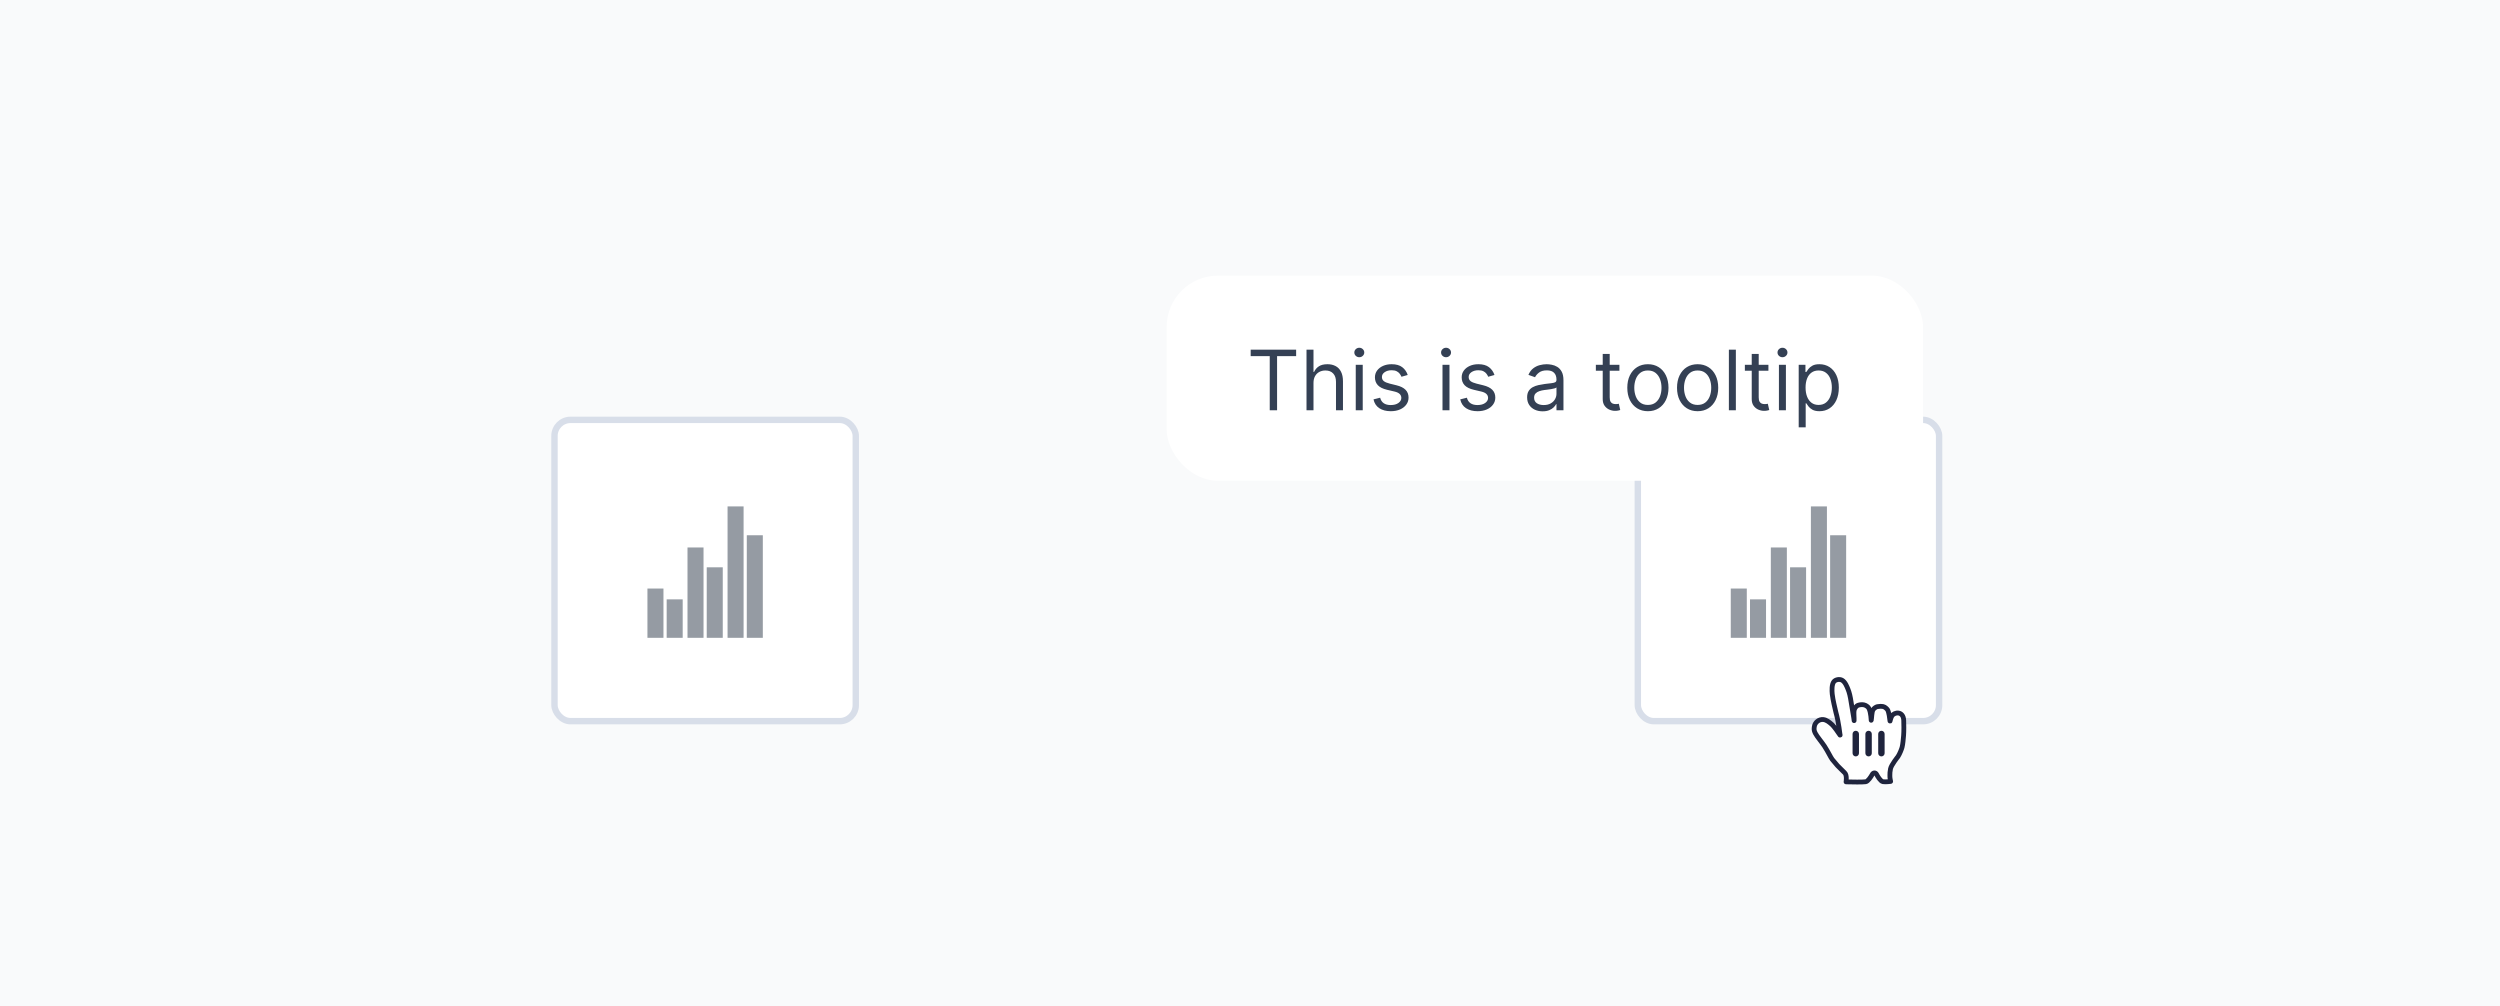 <svg width="390" height="157" viewBox="0 0 390 157" fill="none" xmlns="http://www.w3.org/2000/svg">
<rect width="390" height="157" fill="#F9FAFB"/>
<rect x="86.5" y="65.5" width="47" height="47" rx="2.5" fill="white"/>
<path d="M104 99.5V93.5H106.5V99.5H104ZM110.25 99.5V88.5H112.75V99.5H110.25ZM116.5 99.5V83.5H119V99.5H116.5Z" fill="#959BA3"/>
<path d="M101 99.5V91.812H103.5V99.5H101ZM107.25 99.5V85.406H109.75V99.5H107.25ZM113.5 99.5V79H116V99.5H113.5Z" fill="#959BA3"/>
<rect x="86.5" y="65.5" width="47" height="47" rx="2.5" stroke="#D8DEE9"/>
<rect x="255.5" y="65.5" width="47" height="47" rx="2.5" fill="white"/>
<path d="M273 99.5V93.5H275.5V99.5H273ZM279.25 99.5V88.5H281.75V99.5H279.25ZM285.5 99.5V83.5H288V99.5H285.5Z" fill="#959BA3"/>
<path d="M270 99.5V91.812H272.5V99.5H270ZM276.25 99.5V85.406H278.75V99.5H276.25ZM282.5 99.5V79H285V99.5H282.5Z" fill="#959BA3"/>
<rect x="255.5" y="65.5" width="47" height="47" rx="2.5" stroke="#D8DEE9"/>
<g filter="url(#filter0_dd_851_11964)">
<rect x="182" y="27" width="118" height="32" rx="8" fill="white"/>
<path d="M195.106 39.561V38.545H202.197V39.561H199.224V48H198.079V39.561H195.106ZM204.905 43.734V48H203.816V38.545H204.905V42.017H204.998C205.164 41.651 205.413 41.36 205.746 41.145C206.081 40.926 206.527 40.817 207.084 40.817C207.568 40.817 207.991 40.914 208.354 41.108C208.717 41.298 208.999 41.592 209.199 41.989C209.402 42.383 209.504 42.885 209.504 43.494V48H208.414V43.568C208.414 43.005 208.268 42.569 207.975 42.262C207.686 41.951 207.285 41.795 206.771 41.795C206.414 41.795 206.093 41.871 205.81 42.022C205.53 42.172 205.309 42.392 205.146 42.682C204.986 42.971 204.905 43.322 204.905 43.734ZM211.497 48V40.909H212.586V48H211.497ZM212.051 39.727C211.838 39.727 211.655 39.655 211.501 39.51C211.35 39.366 211.275 39.192 211.275 38.989C211.275 38.785 211.35 38.612 211.501 38.467C211.655 38.322 211.838 38.25 212.051 38.25C212.263 38.25 212.445 38.322 212.595 38.467C212.749 38.612 212.826 38.785 212.826 38.989C212.826 39.192 212.749 39.366 212.595 39.51C212.445 39.655 212.263 39.727 212.051 39.727ZM219.604 42.497L218.626 42.774C218.564 42.611 218.473 42.453 218.353 42.299C218.236 42.142 218.076 42.012 217.873 41.911C217.67 41.809 217.41 41.758 217.093 41.758C216.659 41.758 216.297 41.858 216.008 42.059C215.722 42.256 215.579 42.506 215.579 42.811C215.579 43.082 215.677 43.296 215.874 43.453C216.071 43.61 216.379 43.74 216.798 43.845L217.85 44.104C218.484 44.258 218.957 44.493 219.267 44.81C219.578 45.124 219.734 45.529 219.734 46.024C219.734 46.43 219.617 46.794 219.383 47.114C219.152 47.434 218.829 47.686 218.413 47.871C217.998 48.055 217.515 48.148 216.964 48.148C216.24 48.148 215.642 47.991 215.168 47.677C214.694 47.363 214.394 46.904 214.268 46.301L215.302 46.043C215.4 46.424 215.586 46.711 215.86 46.901C216.137 47.092 216.499 47.188 216.945 47.188C217.453 47.188 217.856 47.08 218.155 46.864C218.456 46.646 218.607 46.384 218.607 46.08C218.607 45.833 218.521 45.627 218.349 45.461C218.176 45.292 217.912 45.166 217.555 45.082L216.373 44.805C215.723 44.651 215.246 44.413 214.942 44.09C214.64 43.764 214.489 43.356 214.489 42.867C214.489 42.466 214.602 42.112 214.826 41.805C215.054 41.497 215.363 41.255 215.754 41.08C216.148 40.904 216.594 40.817 217.093 40.817C217.795 40.817 218.346 40.971 218.746 41.278C219.149 41.586 219.435 41.992 219.604 42.497ZM225.03 48V40.909H226.119V48H225.03ZM225.584 39.727C225.371 39.727 225.188 39.655 225.034 39.51C224.884 39.366 224.808 39.192 224.808 38.989C224.808 38.785 224.884 38.612 225.034 38.467C225.188 38.322 225.371 38.25 225.584 38.25C225.796 38.25 225.978 38.322 226.129 38.467C226.282 38.612 226.359 38.785 226.359 38.989C226.359 39.192 226.282 39.366 226.129 39.51C225.978 39.655 225.796 39.727 225.584 39.727ZM233.138 42.497L232.159 42.774C232.097 42.611 232.007 42.453 231.886 42.299C231.77 42.142 231.61 42.012 231.406 41.911C231.203 41.809 230.943 41.758 230.626 41.758C230.192 41.758 229.831 41.858 229.541 42.059C229.255 42.256 229.112 42.506 229.112 42.811C229.112 43.082 229.21 43.296 229.407 43.453C229.604 43.61 229.912 43.74 230.331 43.845L231.383 44.104C232.017 44.258 232.49 44.493 232.801 44.81C233.111 45.124 233.267 45.529 233.267 46.024C233.267 46.43 233.15 46.794 232.916 47.114C232.685 47.434 232.362 47.686 231.947 47.871C231.531 48.055 231.048 48.148 230.497 48.148C229.774 48.148 229.175 47.991 228.701 47.677C228.227 47.363 227.927 46.904 227.801 46.301L228.835 46.043C228.933 46.424 229.12 46.711 229.394 46.901C229.671 47.092 230.032 47.188 230.478 47.188C230.986 47.188 231.389 47.08 231.688 46.864C231.99 46.646 232.14 46.384 232.14 46.08C232.14 45.833 232.054 45.627 231.882 45.461C231.71 45.292 231.445 45.166 231.088 45.082L229.906 44.805C229.257 44.651 228.78 44.413 228.475 44.09C228.173 43.764 228.023 43.356 228.023 42.867C228.023 42.466 228.135 42.112 228.36 41.805C228.587 41.497 228.897 41.255 229.287 41.08C229.681 40.904 230.128 40.817 230.626 40.817C231.328 40.817 231.879 40.971 232.279 41.278C232.682 41.586 232.968 41.992 233.138 42.497ZM240.65 48.166C240.2 48.166 239.793 48.082 239.426 47.912C239.06 47.74 238.769 47.492 238.554 47.169C238.338 46.843 238.231 46.449 238.231 45.987C238.231 45.581 238.311 45.252 238.471 44.999C238.631 44.744 238.845 44.544 239.112 44.399C239.38 44.255 239.676 44.147 239.999 44.076C240.325 44.002 240.653 43.944 240.982 43.901C241.413 43.845 241.762 43.804 242.03 43.776C242.301 43.745 242.498 43.694 242.621 43.624C242.747 43.553 242.81 43.43 242.81 43.254V43.217C242.81 42.762 242.686 42.408 242.436 42.156C242.19 41.903 241.816 41.777 241.314 41.777C240.794 41.777 240.387 41.891 240.091 42.119C239.796 42.346 239.588 42.59 239.468 42.848L238.434 42.479C238.618 42.048 238.865 41.712 239.172 41.472C239.483 41.229 239.822 41.06 240.188 40.965C240.557 40.866 240.921 40.817 241.278 40.817C241.505 40.817 241.767 40.844 242.062 40.9C242.361 40.952 242.649 41.061 242.926 41.228C243.206 41.394 243.438 41.645 243.623 41.98C243.807 42.316 243.9 42.765 243.9 43.328V48H242.81V47.04H242.755C242.681 47.194 242.558 47.358 242.386 47.534C242.213 47.709 241.984 47.858 241.698 47.981C241.411 48.105 241.062 48.166 240.65 48.166ZM240.816 47.188C241.247 47.188 241.61 47.103 241.905 46.934C242.204 46.764 242.429 46.546 242.579 46.278C242.733 46.01 242.81 45.729 242.81 45.433V44.436C242.764 44.492 242.663 44.542 242.506 44.588C242.352 44.632 242.173 44.67 241.97 44.704C241.77 44.735 241.575 44.762 241.384 44.787C241.196 44.809 241.044 44.827 240.927 44.842C240.644 44.879 240.379 44.939 240.133 45.022C239.89 45.102 239.693 45.224 239.542 45.387C239.394 45.547 239.32 45.766 239.32 46.043C239.32 46.421 239.46 46.707 239.74 46.901C240.023 47.092 240.382 47.188 240.816 47.188ZM252.628 40.909V41.832H248.954V40.909H252.628ZM250.025 39.21H251.114V45.969C251.114 46.276 251.159 46.507 251.248 46.661C251.34 46.812 251.457 46.914 251.599 46.966C251.744 47.015 251.896 47.04 252.056 47.04C252.176 47.04 252.274 47.034 252.351 47.021C252.428 47.006 252.49 46.994 252.536 46.984L252.758 47.963C252.684 47.991 252.581 48.019 252.448 48.046C252.316 48.077 252.148 48.092 251.945 48.092C251.637 48.092 251.336 48.026 251.04 47.894C250.748 47.761 250.505 47.56 250.311 47.289C250.12 47.018 250.025 46.677 250.025 46.264V39.21ZM257.072 48.148C256.432 48.148 255.87 47.995 255.387 47.691C254.907 47.386 254.531 46.96 254.26 46.412C253.992 45.864 253.859 45.224 253.859 44.492C253.859 43.753 253.992 43.108 254.26 42.557C254.531 42.006 254.907 41.578 255.387 41.274C255.87 40.969 256.432 40.817 257.072 40.817C257.712 40.817 258.272 40.969 258.752 41.274C259.235 41.578 259.611 42.006 259.879 42.557C260.149 43.108 260.285 43.753 260.285 44.492C260.285 45.224 260.149 45.864 259.879 46.412C259.611 46.96 259.235 47.386 258.752 47.691C258.272 47.995 257.712 48.148 257.072 48.148ZM257.072 47.169C257.558 47.169 257.958 47.044 258.272 46.795C258.586 46.546 258.818 46.218 258.969 45.812C259.12 45.406 259.195 44.965 259.195 44.492C259.195 44.017 259.12 43.576 258.969 43.166C258.818 42.757 258.586 42.426 258.272 42.174C257.958 41.922 257.558 41.795 257.072 41.795C256.585 41.795 256.185 41.922 255.871 42.174C255.557 42.426 255.325 42.757 255.174 43.166C255.024 43.576 254.948 44.017 254.948 44.492C254.948 44.965 255.024 45.406 255.174 45.812C255.325 46.218 255.557 46.546 255.871 46.795C256.185 47.044 256.585 47.169 257.072 47.169ZM264.829 48.148C264.188 48.148 263.627 47.995 263.144 47.691C262.663 47.386 262.288 46.96 262.017 46.412C261.749 45.864 261.615 45.224 261.615 44.492C261.615 43.753 261.749 43.108 262.017 42.557C262.288 42.006 262.663 41.578 263.144 41.274C263.627 40.969 264.188 40.817 264.829 40.817C265.469 40.817 266.029 40.969 266.509 41.274C266.992 41.578 267.368 42.006 267.635 42.557C267.906 43.108 268.042 43.753 268.042 44.492C268.042 45.224 267.906 45.864 267.635 46.412C267.368 46.96 266.992 47.386 266.509 47.691C266.029 47.995 265.469 48.148 264.829 48.148ZM264.829 47.169C265.315 47.169 265.715 47.044 266.029 46.795C266.343 46.546 266.575 46.218 266.726 45.812C266.877 45.406 266.952 44.965 266.952 44.492C266.952 44.017 266.877 43.576 266.726 43.166C266.575 42.757 266.343 42.426 266.029 42.174C265.715 41.922 265.315 41.795 264.829 41.795C264.342 41.795 263.942 41.922 263.628 42.174C263.314 42.426 263.082 42.757 262.931 43.166C262.78 43.576 262.705 44.017 262.705 44.492C262.705 44.965 262.78 45.406 262.931 45.812C263.082 46.218 263.314 46.546 263.628 46.795C263.942 47.044 264.342 47.169 264.829 47.169ZM270.794 38.545V48H269.705V38.545H270.794ZM275.873 40.909V41.832H272.199V40.909H275.873ZM273.27 39.21H274.359V45.969C274.359 46.276 274.404 46.507 274.493 46.661C274.585 46.812 274.702 46.914 274.844 46.966C274.989 47.015 275.141 47.04 275.301 47.04C275.421 47.04 275.52 47.034 275.596 47.021C275.673 47.006 275.735 46.994 275.781 46.984L276.003 47.963C275.929 47.991 275.826 48.019 275.693 48.046C275.561 48.077 275.393 48.092 275.19 48.092C274.882 48.092 274.581 48.026 274.285 47.894C273.993 47.761 273.75 47.56 273.556 47.289C273.365 47.018 273.27 46.677 273.27 46.264V39.21ZM277.512 48V40.909H278.602V48H277.512ZM278.066 39.727C277.854 39.727 277.671 39.655 277.517 39.51C277.366 39.366 277.291 39.192 277.291 38.989C277.291 38.785 277.366 38.612 277.517 38.467C277.671 38.322 277.854 38.25 278.066 38.25C278.279 38.25 278.46 38.322 278.611 38.467C278.765 38.612 278.842 38.785 278.842 38.989C278.842 39.192 278.765 39.366 278.611 39.51C278.46 39.655 278.279 39.727 278.066 39.727ZM280.597 50.659V40.909H281.65V42.035H281.779C281.859 41.912 281.97 41.755 282.111 41.565C282.256 41.371 282.462 41.198 282.73 41.048C283.001 40.894 283.367 40.817 283.829 40.817C284.426 40.817 284.952 40.966 285.408 41.265C285.863 41.563 286.219 41.986 286.474 42.534C286.729 43.082 286.857 43.728 286.857 44.473C286.857 45.224 286.729 45.875 286.474 46.426C286.219 46.974 285.865 47.398 285.412 47.7C284.96 47.998 284.438 48.148 283.847 48.148C283.392 48.148 283.027 48.072 282.753 47.922C282.479 47.768 282.268 47.594 282.121 47.4C281.973 47.203 281.859 47.04 281.779 46.91H281.687V50.659H280.597ZM281.668 44.455C281.668 44.99 281.747 45.462 281.904 45.872C282.061 46.278 282.29 46.597 282.592 46.827C282.893 47.055 283.263 47.169 283.7 47.169C284.155 47.169 284.535 47.049 284.84 46.809C285.148 46.566 285.378 46.24 285.532 45.83C285.689 45.418 285.768 44.959 285.768 44.455C285.768 43.956 285.691 43.507 285.537 43.106C285.386 42.703 285.157 42.385 284.849 42.151C284.544 41.914 284.161 41.795 283.7 41.795C283.256 41.795 282.884 41.908 282.582 42.133C282.281 42.354 282.053 42.665 281.899 43.065C281.745 43.462 281.668 43.925 281.668 44.455Z" fill="#344054"/>
<path d="M286.071 56.485C286.962 56.485 287.408 57.562 286.778 58.192L280.707 64.263C280.317 64.654 279.683 64.654 279.293 64.263L273.222 58.192C272.592 57.562 273.038 56.485 273.929 56.485H286.071Z" fill="white"/>
</g>
<g filter="url(#filter1_d_851_11964)">
<path fill-rule="evenodd" clip-rule="evenodd" d="M285.831 117.473C285.553 117.097 285.215 116.328 284.614 115.394C284.274 114.866 283.429 113.871 283.178 113.366C282.96 112.92 282.983 112.72 283.035 112.35C283.127 111.692 283.757 111.179 284.429 111.248C284.937 111.3 285.368 111.659 285.755 111.999C285.989 112.203 286.277 112.6 286.45 112.824C286.609 113.03 286.649 113.115 286.819 113.358C287.044 113.68 287.114 113.839 287.028 113.485C286.959 112.965 286.845 112.077 286.681 111.292C286.556 110.697 286.525 110.604 286.406 110.147C286.28 109.661 286.215 109.32 286.097 108.805C286.015 108.44 285.867 107.695 285.827 107.276C285.771 106.702 285.742 105.768 286.085 105.338C286.354 105.002 286.971 104.9 287.354 105.107C287.855 105.379 288.14 106.159 288.27 106.47C288.504 107.029 288.649 107.676 288.775 108.525C288.935 109.605 289.231 111.105 289.24 111.42C289.264 111.034 289.174 110.219 289.237 109.848C289.293 109.512 289.557 109.121 289.888 109.015C290.168 108.926 290.496 108.894 290.784 108.958C291.091 109.025 291.414 109.259 291.534 109.48C291.888 110.134 291.895 111.471 291.91 111.399C291.994 111.005 291.979 110.111 292.188 109.739C292.325 109.494 292.674 109.273 292.86 109.237C293.147 109.183 293.501 109.166 293.803 109.229C294.047 109.28 294.376 109.591 294.465 109.739C294.679 110.1 294.8 111.119 294.836 111.477C294.851 111.625 294.909 111.066 295.123 110.706C295.52 110.036 296.926 109.906 296.98 111.375C297.004 112.06 297 112.029 297 112.49C297 113.032 296.988 113.358 296.96 113.75C296.93 114.169 296.846 115.116 296.724 115.575C296.64 115.891 296.361 116.6 296.086 117.026C296.086 117.026 295.035 118.336 294.92 118.926C294.805 119.514 294.843 119.519 294.821 119.937C294.798 120.354 294.939 120.903 294.939 120.903C294.939 120.903 294.154 121.012 293.732 120.94C293.349 120.874 292.875 120.058 292.753 119.809C292.585 119.465 292.226 119.531 292.086 119.785C291.866 120.186 291.392 120.906 291.057 120.951C290.404 121.039 289.048 120.984 287.986 120.972C287.986 120.972 288.167 119.913 287.764 119.549C287.466 119.278 286.952 118.727 286.645 118.438L285.831 117.473Z" fill="white"/>
<path fill-rule="evenodd" clip-rule="evenodd" d="M285.831 117.473C285.553 117.097 285.215 116.328 284.614 115.394C284.274 114.866 283.429 113.871 283.178 113.366C282.96 112.92 282.983 112.72 283.035 112.35C283.127 111.692 283.757 111.179 284.429 111.248C284.937 111.3 285.368 111.659 285.755 111.999C285.989 112.203 286.277 112.6 286.45 112.824C286.609 113.03 286.649 113.115 286.819 113.358C287.044 113.68 287.114 113.839 287.028 113.485C286.959 112.965 286.845 112.077 286.681 111.292C286.556 110.697 286.525 110.604 286.406 110.147C286.28 109.661 286.215 109.32 286.097 108.805C286.015 108.44 285.867 107.695 285.827 107.276C285.771 106.702 285.742 105.768 286.085 105.338C286.354 105.002 286.971 104.9 287.354 105.107C287.855 105.379 288.14 106.159 288.27 106.47C288.504 107.029 288.649 107.676 288.775 108.525C288.935 109.605 289.231 111.105 289.24 111.42C289.264 111.034 289.174 110.219 289.237 109.848C289.293 109.512 289.557 109.121 289.888 109.015C290.168 108.926 290.496 108.894 290.784 108.958C291.091 109.025 291.414 109.259 291.534 109.48C291.888 110.134 291.895 111.471 291.91 111.399C291.994 111.005 291.979 110.111 292.188 109.739C292.325 109.494 292.674 109.273 292.86 109.237C293.147 109.183 293.501 109.166 293.803 109.229C294.047 109.28 294.376 109.591 294.465 109.739C294.679 110.1 294.8 111.119 294.836 111.477C294.851 111.625 294.909 111.066 295.123 110.706C295.52 110.036 296.926 109.906 296.98 111.375C297.004 112.06 297 112.029 297 112.49C297 113.032 296.988 113.358 296.96 113.75C296.93 114.169 296.846 115.116 296.724 115.575C296.64 115.891 296.361 116.6 296.086 117.026C296.086 117.026 295.035 118.336 294.92 118.926C294.805 119.514 294.843 119.519 294.821 119.937C294.798 120.354 294.939 120.903 294.939 120.903C294.939 120.903 294.154 121.012 293.732 120.94C293.349 120.874 292.875 120.058 292.753 119.809C292.585 119.465 292.226 119.531 292.086 119.785C291.866 120.186 291.392 120.906 291.057 120.951C290.404 121.039 289.048 120.984 287.986 120.972C287.986 120.972 288.167 119.913 287.764 119.549C287.466 119.278 286.952 118.727 286.645 118.438L285.831 117.473Z" stroke="#1F243D" stroke-width="0.75" stroke-linecap="round" stroke-linejoin="round"/>
</g>
<path fill-rule="evenodd" clip-rule="evenodd" d="M290 114.5C290 114.224 289.776 114 289.5 114C289.224 114 289 114.224 289 114.5V117.5C289 117.776 289.224 118 289.5 118C289.776 118 290 117.776 290 117.5V114.5ZM291.5 114C291.776 114 292 114.224 292 114.5V117.5C292 117.776 291.776 118 291.5 118C291.224 118 291 117.776 291 117.5V114.5C291 114.224 291.224 114 291.5 114ZM293.5 114C293.776 114 294 114.224 294 114.5V117.5C294 117.776 293.776 118 293.5 118C293.224 118 293 117.776 293 117.5V114.5C293 114.224 293.224 114 293.5 114Z" fill="#1F243D"/>
<defs>
<filter id="filter0_dd_851_11964" x="170" y="27" width="142" height="62" filterUnits="userSpaceOnUse" color-interpolation-filters="sRGB">
<feFlood flood-opacity="0" result="BackgroundImageFix"/>
<feColorMatrix in="SourceAlpha" type="matrix" values="0 0 0 0 0 0 0 0 0 0 0 0 0 0 0 0 0 0 127 0" result="hardAlpha"/>
<feMorphology radius="2" operator="erode" in="SourceAlpha" result="effect1_dropShadow_851_11964"/>
<feOffset dy="4"/>
<feGaussianBlur stdDeviation="3"/>
<feColorMatrix type="matrix" values="0 0 0 0 0.063 0 0 0 0 0.094 0 0 0 0 0.157 0 0 0 0.03 0"/>
<feBlend mode="normal" in2="BackgroundImageFix" result="effect1_dropShadow_851_11964"/>
<feColorMatrix in="SourceAlpha" type="matrix" values="0 0 0 0 0 0 0 0 0 0 0 0 0 0 0 0 0 0 127 0" result="hardAlpha"/>
<feMorphology radius="4" operator="erode" in="SourceAlpha" result="effect2_dropShadow_851_11964"/>
<feOffset dy="12"/>
<feGaussianBlur stdDeviation="8"/>
<feColorMatrix type="matrix" values="0 0 0 0 0.063 0 0 0 0 0.094 0 0 0 0 0.157 0 0 0 0.08 0"/>
<feBlend mode="normal" in2="effect1_dropShadow_851_11964" result="effect2_dropShadow_851_11964"/>
<feBlend mode="normal" in="SourceGraphic" in2="effect2_dropShadow_851_11964" result="shape"/>
</filter>
<filter id="filter1_d_851_11964" x="280.625" y="103.625" width="18.75" height="20.75" filterUnits="userSpaceOnUse" color-interpolation-filters="sRGB">
<feFlood flood-opacity="0" result="BackgroundImageFix"/>
<feColorMatrix in="SourceAlpha" type="matrix" values="0 0 0 0 0 0 0 0 0 0 0 0 0 0 0 0 0 0 127 0" result="hardAlpha"/>
<feOffset dy="1"/>
<feGaussianBlur stdDeviation="1"/>
<feColorMatrix type="matrix" values="0 0 0 0 0 0 0 0 0 0 0 0 0 0 0 0 0 0 0.24 0"/>
<feBlend mode="normal" in2="BackgroundImageFix" result="effect1_dropShadow_851_11964"/>
<feBlend mode="normal" in="SourceGraphic" in2="effect1_dropShadow_851_11964" result="shape"/>
</filter>
</defs>
</svg>

